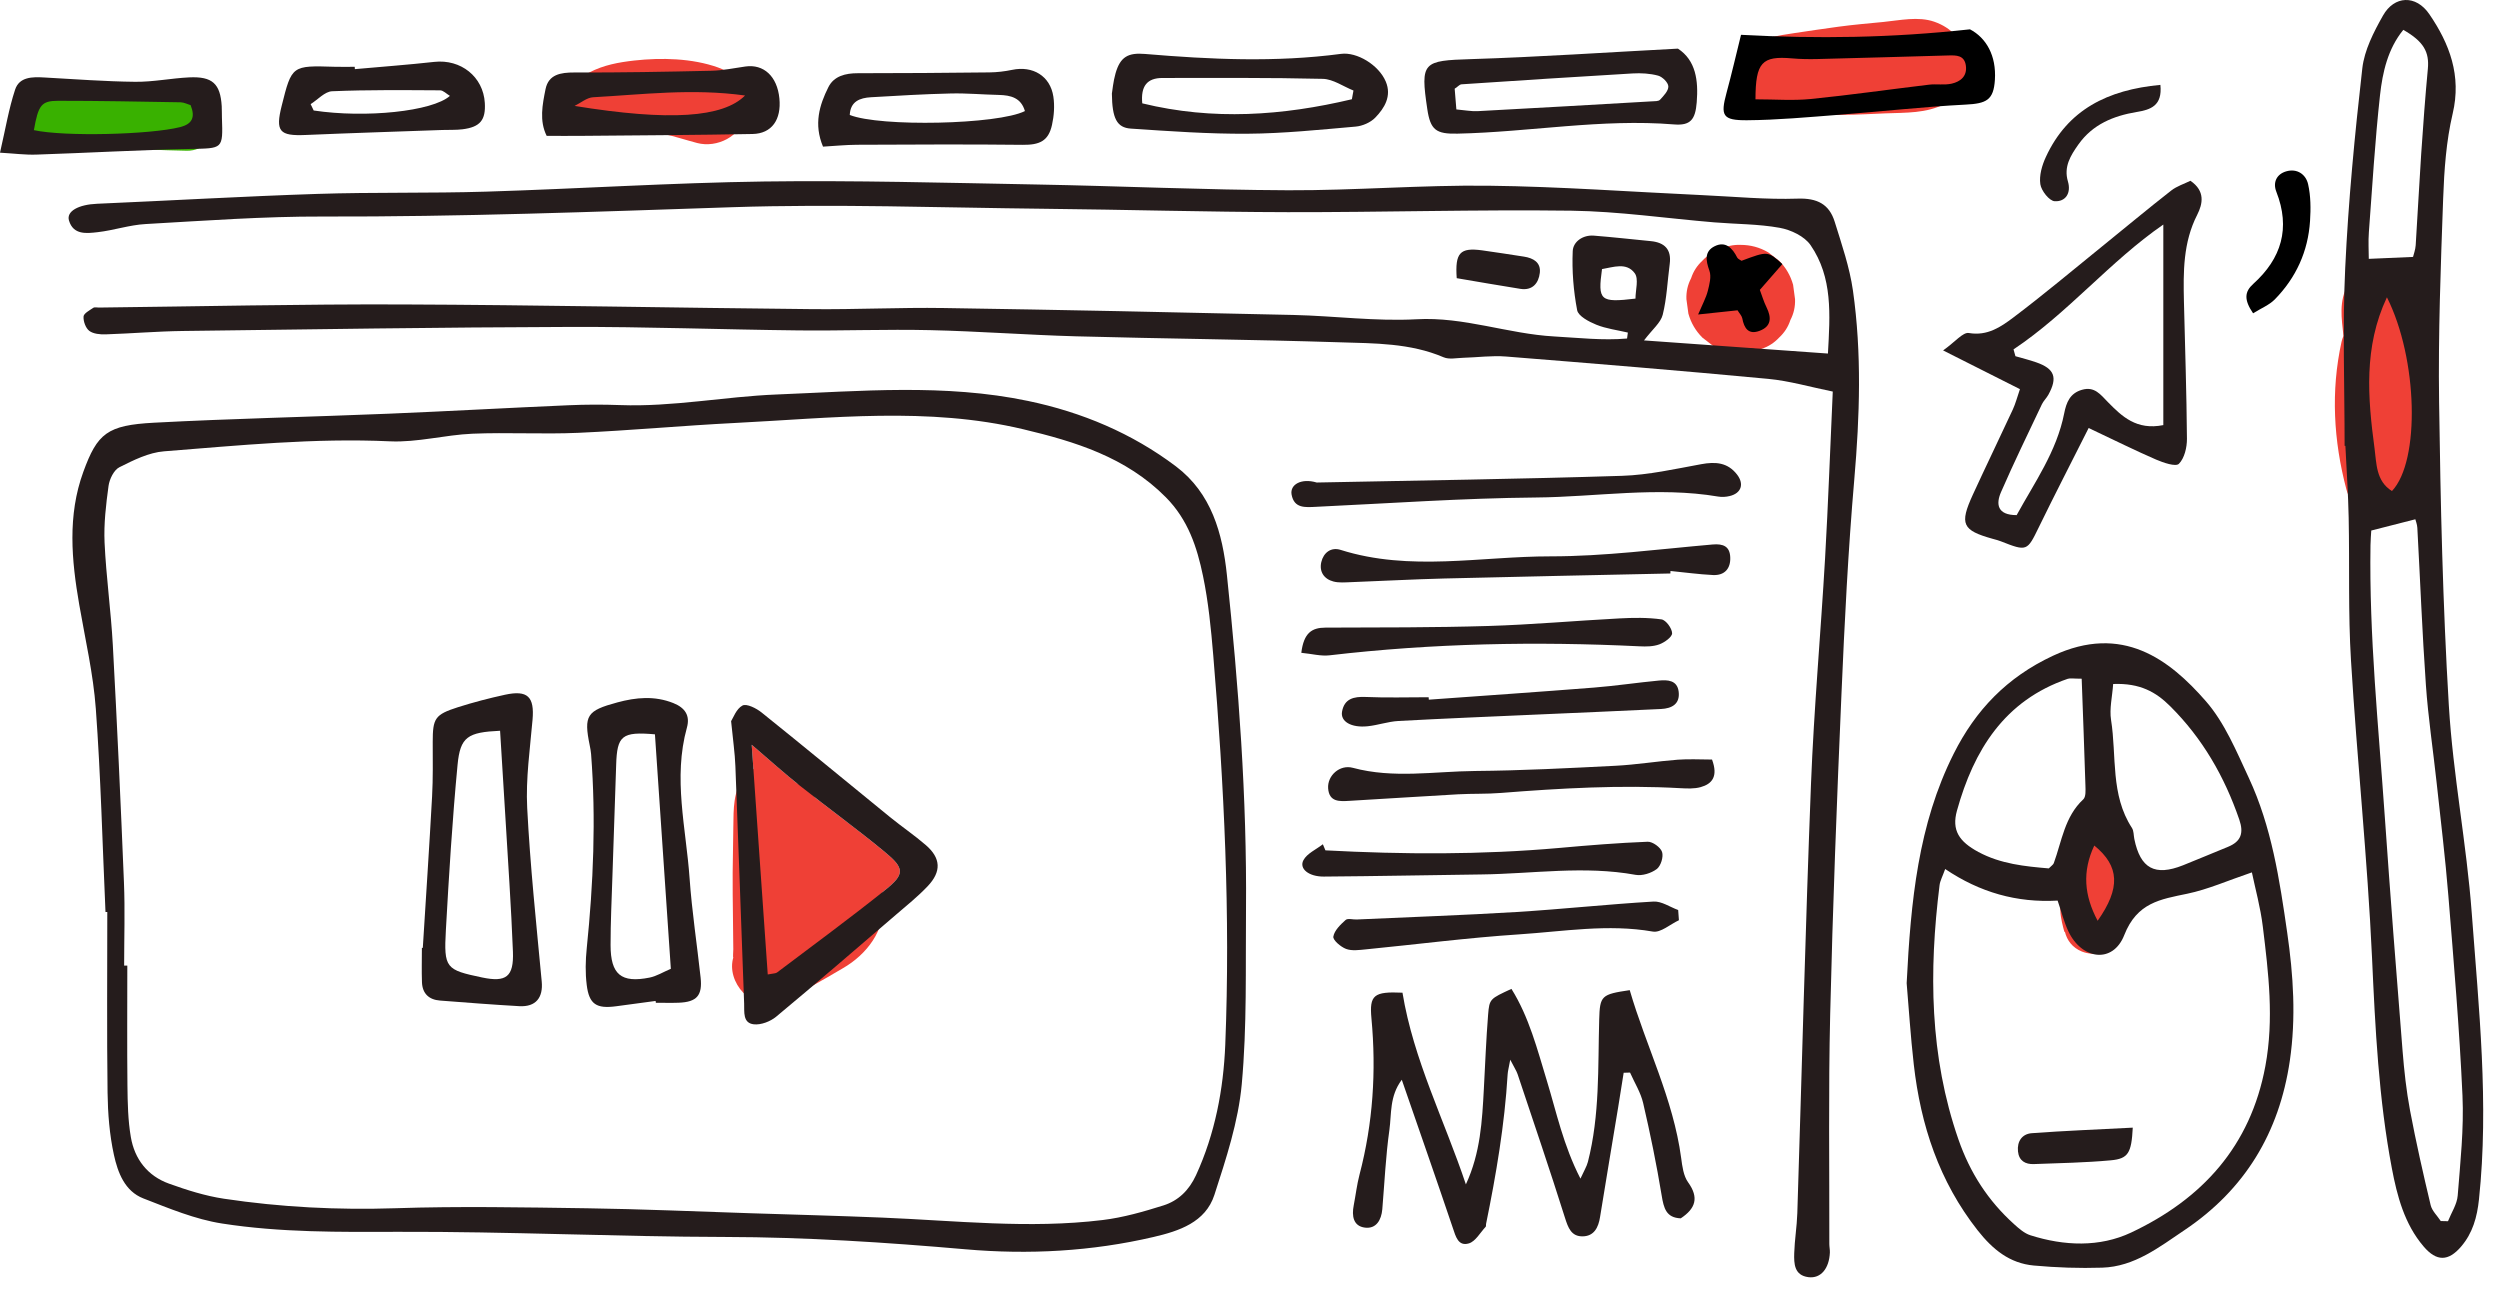 <svg width="122" height="63" viewBox="0 0 122 63" fill="none" xmlns="http://www.w3.org/2000/svg">
<path d="M36.374 5.644C36.619 4.572 36.049 3.652 35.039 3.292C33.778 2.842 32.274 2.806 30.951 2.954C30.186 3.04 29.459 3.174 28.769 3.531C28.483 3.679 28.209 3.871 27.955 4.07C27.662 4.3 27.517 4.578 27.297 4.866C26.99 5.266 27.321 5.891 27.758 6.002C28.023 6.069 28.256 6.183 28.53 6.22C28.792 6.255 29.019 6.274 29.239 6.303C29.84 6.383 30.442 6.365 31.047 6.384C31.302 6.393 31.556 6.41 31.811 6.437C31.847 6.441 31.871 6.442 31.885 6.444C31.916 6.449 31.95 6.455 31.993 6.463C32.118 6.486 32.242 6.508 32.366 6.534C32.927 6.652 33.468 6.834 34.022 6.979C34.988 7.232 36.143 6.66 36.374 5.644Z" fill="#EF4036"/>
<path d="M85.353 5.124C86.782 5.734 88.468 5.604 90 5.602C90.67 5.601 91.341 5.558 92.01 5.532C93.017 5.494 93.994 5.537 94.917 5.069C95.692 4.675 96.073 3.698 95.964 2.884C95.844 1.988 95.234 1.353 94.393 1.06C93.609 0.788 92.714 0.993 91.906 1.072C91.174 1.144 90.442 1.205 89.712 1.304C88.994 1.4 88.276 1.511 87.559 1.616C86.801 1.727 86.021 1.856 85.353 2.257C84.391 2.835 84.153 4.614 85.353 5.124Z" fill="#EF4036"/>
<path d="M86.821 12.725C86.643 12.587 86.464 12.45 86.284 12.311C85.871 12.071 85.425 11.951 84.947 11.95C84.583 11.936 84.242 12.012 83.926 12.178C83.597 12.285 83.313 12.468 83.073 12.725C82.815 12.966 82.632 13.25 82.526 13.578C82.36 13.894 82.283 14.234 82.297 14.599L82.393 15.304C82.518 15.753 82.745 16.142 83.074 16.473C83.253 16.612 83.431 16.749 83.611 16.888C84.024 17.128 84.47 17.248 84.948 17.249C85.313 17.263 85.654 17.186 85.97 17.021C86.299 16.914 86.582 16.731 86.822 16.473C87.081 16.233 87.264 15.949 87.37 15.621C87.535 15.305 87.612 14.965 87.598 14.599C87.567 14.365 87.535 14.13 87.503 13.895C87.377 13.446 87.15 13.056 86.821 12.725Z" fill="#EF4036"/>
<path d="M43.116 44.014C43.108 43.854 43.087 43.696 43.059 43.541C43.109 43.501 43.16 43.462 43.209 43.422C44.158 42.661 44.147 42.375 43.188 41.583C42.081 40.668 40.927 39.811 39.79 38.932C39.712 38.843 39.634 38.752 39.558 38.661C39.386 38.457 39.147 38.311 38.881 38.219C38.22 37.686 37.571 37.103 36.683 36.344C36.711 36.741 36.738 37.134 36.765 37.525C36.584 37.612 36.423 37.745 36.305 37.904C35.775 38.621 35.8 39.472 35.787 40.33C35.776 41.079 35.763 41.829 35.754 42.578C35.746 43.291 35.762 44.005 35.768 44.718C35.772 45.075 35.775 45.431 35.779 45.788C35.782 45.966 35.782 46.145 35.785 46.322C35.786 46.388 35.753 46.828 35.791 46.704C35.413 47.926 36.705 49.377 37.983 48.896C39.08 48.483 40.134 47.83 41.148 47.241C42.301 46.57 43.193 45.408 43.116 44.014Z" fill="#EF4036"/>
<path d="M102.405 40.119C101.391 40.165 100.675 40.905 100.618 41.907C100.585 42.471 100.541 43.036 100.539 43.602C100.538 43.883 100.534 44.168 100.545 44.449C100.559 44.814 100.675 45.231 100.743 45.478C100.751 45.476 100.759 45.474 100.767 45.472C100.871 45.893 101.137 46.25 101.599 46.436C102.217 46.685 103.143 46.514 103.444 45.831C103.584 45.513 103.754 45.241 103.826 44.894C103.89 44.588 103.926 44.271 103.973 43.961C104.076 43.28 104.13 42.593 104.194 41.907C104.278 40.973 103.307 40.078 102.405 40.119Z" fill="#EF4036"/>
<path d="M118.324 16.563C118.204 15.529 118.202 14.284 117.387 13.526C116.557 12.754 115.175 12.861 114.586 13.887C114.124 14.692 114.272 15.531 114.36 16.396C114.322 16.482 114.291 16.575 114.268 16.676C113.738 19.085 113.877 21.507 114.505 23.887C114.968 25.643 117.624 25.662 118.08 23.887C118.482 22.315 118.556 20.496 118.508 18.875C118.485 18.103 118.414 17.329 118.324 16.563Z" fill="#EF4036"/>
<path d="M1.573 6.59C2.813 6.996 4.045 7.121 5.345 7.199C6.606 7.274 7.861 7.333 9.123 7.357C9.932 7.372 10.62 6.658 10.62 5.86C10.62 5.056 9.935 4.355 9.123 4.364C7.861 4.378 6.606 4.426 5.345 4.492C4.047 4.56 2.814 4.675 1.573 5.073C0.823 5.313 0.831 6.345 1.573 6.59Z" fill="#39B100"/>
<path d="M119.691 5.544C120.129 3.688 119.539 2.138 118.553 0.694C117.9 -0.264 116.841 -0.219 116.289 0.761C115.837 1.562 115.38 2.45 115.28 3.34C114.912 6.578 114.598 9.828 114.446 13.083C114.31 15.968 114.417 18.866 114.417 21.758C114.43 21.758 114.442 21.758 114.455 21.758C114.51 22.922 114.592 24.085 114.615 25.251C114.663 27.582 114.586 29.919 114.729 32.243C115.024 37.077 115.534 41.898 115.755 46.733C115.911 50.181 116.08 53.619 116.722 57.009C116.979 58.362 117.334 59.731 118.276 60.832C118.903 61.566 119.477 61.563 120.101 60.835C120.67 60.171 120.883 59.394 120.974 58.529C121.468 53.858 120.965 49.209 120.622 44.565C120.371 41.175 119.706 37.815 119.503 34.424C119.206 29.495 119.097 24.552 119.028 19.612C118.981 16.307 119.107 12.996 119.226 9.691C119.276 8.302 119.374 6.889 119.691 5.544ZM115.601 11.333C115.767 9.104 115.901 6.872 116.144 4.652C116.269 3.521 116.526 2.383 117.281 1.457C118.28 2.026 118.557 2.543 118.479 3.362C118.349 4.744 118.248 6.129 118.154 7.514C118.054 8.997 117.983 10.481 117.886 11.965C117.871 12.19 117.786 12.411 117.756 12.538C117.006 12.571 116.33 12.601 115.597 12.632C115.597 12.252 115.566 11.79 115.601 11.333ZM116.482 14.508C117.986 17.488 118.119 22.496 116.727 23.963C115.942 23.478 115.976 22.603 115.878 21.887C115.547 19.416 115.339 16.934 116.482 14.508ZM119.48 43.711C119.744 46.96 120.022 50.21 120.169 53.466C120.242 55.087 120.064 56.721 119.936 58.346C119.902 58.772 119.626 59.179 119.462 59.595C119.345 59.592 119.227 59.589 119.109 59.587C118.94 59.329 118.683 59.092 118.616 58.811C118.25 57.276 117.901 55.736 117.609 54.186C117.429 53.227 117.323 52.25 117.245 51.276C116.941 47.471 116.643 43.665 116.378 39.858C116.072 35.445 115.611 31.04 115.68 26.607C115.684 26.337 115.708 26.065 115.718 25.89C116.471 25.698 117.141 25.526 117.868 25.341C117.885 25.412 117.957 25.584 117.966 25.759C118.106 28.317 118.204 30.878 118.384 33.434C118.494 35.009 118.732 36.576 118.902 38.148C119.103 40.001 119.33 41.853 119.48 43.711Z" fill="#251C1C"/>
<path d="M112.636 8.992C112.529 8.509 112.097 8.206 111.564 8.363C111.097 8.501 110.907 8.903 111.085 9.356C111.784 11.135 111.336 12.614 109.956 13.857C109.539 14.234 109.494 14.621 109.951 15.289C110.344 15.043 110.736 14.887 111.008 14.613C112.047 13.554 112.635 12.266 112.73 10.783C112.769 10.188 112.766 9.568 112.636 8.992Z" fill="black"/>
<path d="M96.508 60.039C97.248 60.979 98.074 61.651 99.252 61.758C100.359 61.859 101.478 61.898 102.588 61.862C104.162 61.812 105.367 60.861 106.601 60.032C109.552 58.052 111.227 55.276 111.743 51.767C112.051 49.669 111.917 47.595 111.615 45.508C111.243 42.926 110.855 40.348 109.743 37.963C109.138 36.665 108.567 35.273 107.645 34.217C105.871 32.185 103.57 30.419 100.183 32.002C97.928 33.056 96.41 34.655 95.342 36.778C93.605 40.232 93.246 43.982 93.045 47.978C93.148 49.166 93.234 50.563 93.393 51.951C93.731 54.911 94.628 57.648 96.508 60.039ZM103.122 33.379C104.441 33.327 105.215 33.777 105.904 34.462C107.484 36.032 108.556 37.899 109.277 39.996C109.506 40.66 109.358 41.068 108.723 41.327C107.992 41.624 107.266 41.933 106.534 42.225C105.161 42.771 104.449 42.385 104.155 40.943C104.118 40.761 104.132 40.546 104.038 40.402C102.983 38.784 103.299 36.899 103.02 35.136C102.932 34.583 103.081 33.993 103.122 33.379ZM102.201 41.262C103.44 42.27 103.486 43.343 102.365 44.934C101.706 43.697 101.607 42.529 102.201 41.262ZM95.5 39.557C96.32 36.611 97.814 34.185 100.903 33.127C101.023 33.085 101.172 33.121 101.586 33.121C101.651 34.919 101.717 36.628 101.769 38.336C101.775 38.562 101.797 38.883 101.667 39.005C100.753 39.854 100.619 41.044 100.225 42.122C100.196 42.2 100.101 42.254 99.981 42.378C98.827 42.28 97.636 42.164 96.546 41.577C95.605 41.069 95.233 40.519 95.5 39.557ZM94.651 43.193C94.679 42.979 94.794 42.775 94.925 42.408C96.618 43.551 98.42 44.061 100.412 43.949C100.597 44.489 100.719 44.982 100.93 45.435C101.587 46.843 103.112 47.042 103.664 45.632C104.287 44.046 105.423 43.888 106.741 43.613C107.754 43.402 108.721 42.969 109.892 42.572C110.055 43.357 110.311 44.276 110.425 45.215C110.702 47.476 110.977 49.724 110.55 52.025C109.823 55.946 107.455 58.518 104.001 60.148C102.461 60.874 100.735 60.806 99.086 60.282C98.791 60.189 98.527 59.956 98.29 59.742C97.024 58.601 96.139 57.24 95.571 55.603C94.16 51.535 94.128 47.39 94.651 43.193Z" fill="#251C1C"/>
<path d="M96.08 16.251C95.793 16.201 95.413 16.683 94.824 17.101C96.254 17.823 97.391 18.395 98.573 18.99C98.438 19.381 98.36 19.692 98.228 19.978C97.583 21.37 96.913 22.75 96.273 24.144C95.615 25.581 95.758 25.879 97.242 26.294C97.375 26.332 97.511 26.364 97.639 26.415C98.918 26.919 98.925 26.899 99.493 25.732C100.261 24.156 101.065 22.598 101.926 20.887C103.207 21.492 104.2 21.987 105.218 22.428C105.572 22.58 106.175 22.788 106.33 22.634C106.602 22.363 106.726 21.833 106.723 21.412C106.706 19.179 106.63 16.947 106.576 14.713C106.543 13.268 106.534 11.834 107.222 10.485C107.496 9.946 107.625 9.324 106.893 8.822C106.594 8.97 106.231 9.083 105.952 9.301C104.818 10.188 103.712 11.111 102.592 12.017C101.15 13.184 99.728 14.381 98.247 15.497C97.637 15.955 96.987 16.405 96.08 16.251ZM105.57 10.958C105.57 14.277 105.57 17.499 105.57 20.745C104.261 21.008 103.55 20.318 102.875 19.632C102.505 19.256 102.217 18.842 101.597 19.023C101.014 19.192 100.838 19.638 100.733 20.17C100.367 22.033 99.282 23.552 98.413 25.138C97.468 25.139 97.393 24.604 97.649 24.016C98.277 22.572 98.97 21.154 99.644 19.729C99.723 19.564 99.868 19.43 99.958 19.268C100.423 18.425 100.266 17.995 99.371 17.683C99.038 17.566 98.693 17.482 98.353 17.383C98.322 17.272 98.291 17.161 98.26 17.05C100.92 15.275 102.961 12.757 105.57 10.958Z" fill="#251C1C"/>
<path d="M104.267 5.466C104.94 5.355 105.534 5.169 105.427 4.142C102.854 4.382 100.905 5.349 99.838 7.661C99.65 8.066 99.506 8.566 99.568 8.989C99.615 9.31 100.008 9.807 100.27 9.82C100.802 9.849 101.083 9.422 100.914 8.852C100.702 8.136 101.046 7.587 101.427 7.049C102.12 6.071 103.131 5.655 104.267 5.466Z" fill="#251C1C"/>
<path d="M99.253 56.807C100.504 56.759 101.757 56.739 103.002 56.624C103.862 56.545 104.015 56.269 104.079 55.029C102.36 55.119 100.752 55.181 99.148 55.3C98.679 55.336 98.426 55.698 98.478 56.192C98.525 56.647 98.836 56.823 99.253 56.807Z" fill="#251C1C"/>
<path d="M97.351 3.895C97.427 2.715 96.928 1.848 96.135 1.431C92.291 1.852 88.696 1.899 84.962 1.699C84.72 2.676 84.505 3.609 84.254 4.533C83.952 5.646 84.056 5.877 85.254 5.868C86.736 5.857 88.217 5.719 89.697 5.605C91.772 5.446 93.844 5.211 95.922 5.105C96.942 5.054 97.288 4.884 97.351 3.895ZM95.243 4.082C94.89 4.162 94.504 4.089 94.139 4.132C92.212 4.362 90.289 4.639 88.358 4.832C87.495 4.918 86.618 4.847 85.667 4.847C85.671 3.036 85.986 2.721 87.453 2.849C87.867 2.886 88.286 2.891 88.703 2.881C90.83 2.828 92.957 2.766 95.085 2.706C95.469 2.696 95.859 2.692 95.933 3.194C96.009 3.716 95.674 3.983 95.243 4.082Z" fill="black"/>
<path d="M89.864 33.857C90.014 30.364 90.189 26.869 90.49 23.386C90.756 20.308 90.858 17.239 90.424 14.181C90.262 13.041 89.876 11.928 89.533 10.821C89.266 9.963 88.679 9.661 87.727 9.693C86.195 9.745 84.655 9.596 83.12 9.525C79.628 9.364 76.139 9.104 72.645 9.063C69.385 9.024 66.122 9.298 62.861 9.285C58.763 9.268 54.666 9.078 50.568 9.003C46.14 8.922 41.712 8.797 37.285 8.857C32.766 8.92 28.251 9.213 23.731 9.352C20.982 9.437 18.228 9.373 15.479 9.463C11.895 9.58 8.315 9.789 4.733 9.944C3.845 9.981 3.229 10.303 3.366 10.762C3.58 11.478 4.23 11.39 4.767 11.33C5.55 11.241 6.318 10.978 7.1 10.934C9.982 10.771 12.868 10.558 15.752 10.567C22.413 10.584 29.064 10.334 35.721 10.112C40.793 9.944 45.877 10.135 50.957 10.188C54.919 10.229 58.88 10.345 62.842 10.354C67.458 10.362 72.075 10.221 76.688 10.282C79.011 10.315 81.33 10.658 83.652 10.851C84.72 10.94 85.804 10.928 86.853 11.118C87.396 11.216 88.06 11.531 88.356 11.963C89.442 13.544 89.309 15.357 89.203 17.253C86.162 17.036 83.275 16.829 80.228 16.612C80.641 16.066 81.043 15.751 81.141 15.359C81.341 14.553 81.373 13.706 81.483 12.877C81.575 12.169 81.232 11.833 80.559 11.767C79.633 11.676 78.708 11.573 77.781 11.499C77.237 11.457 76.768 11.798 76.749 12.254C76.707 13.213 76.785 14.195 76.965 15.138C77.022 15.428 77.54 15.7 77.901 15.846C78.386 16.042 78.924 16.107 79.439 16.229C79.426 16.326 79.413 16.424 79.401 16.52C78.217 16.623 77.036 16.485 75.847 16.419C73.588 16.294 71.442 15.451 69.127 15.58C67.135 15.689 65.124 15.416 63.12 15.37C57.434 15.239 51.746 15.119 46.059 15.032C43.917 14.999 41.773 15.108 39.63 15.086C32.963 15.023 26.298 14.882 19.632 14.857C14.696 14.838 9.76 14.953 4.824 15.009C4.73 15.011 4.614 14.978 4.55 15.023C4.37 15.146 4.086 15.294 4.077 15.447C4.062 15.68 4.179 16.009 4.357 16.146C4.554 16.295 4.884 16.325 5.153 16.317C6.41 16.276 7.665 16.168 8.921 16.152C15.211 16.07 21.501 15.973 27.792 15.954C31.516 15.942 35.239 16.083 38.964 16.124C41.105 16.148 43.247 16.062 45.386 16.111C47.76 16.164 50.131 16.347 52.504 16.412C56.791 16.529 61.083 16.567 65.37 16.704C67.079 16.758 68.816 16.737 70.448 17.435C70.721 17.552 71.084 17.469 71.404 17.46C72.1 17.442 72.8 17.343 73.489 17.398C77.757 17.738 82.025 18.088 86.288 18.489C87.328 18.587 88.349 18.888 89.439 19.108C89.31 21.941 89.216 24.59 89.064 27.237C88.853 30.906 88.521 34.57 88.377 38.242C88.105 45.227 87.932 52.217 87.709 59.205C87.688 59.856 87.578 60.504 87.558 61.155C87.543 61.67 87.558 62.239 88.254 62.326C88.856 62.402 89.265 61.904 89.298 61.122C89.303 60.983 89.271 60.843 89.271 60.704C89.278 56.972 89.224 53.238 89.313 49.509C89.436 44.29 89.638 39.072 89.864 33.857ZM79.811 14.572C78.082 14.777 77.966 14.672 78.178 13.131C78.727 13.041 79.373 12.785 79.775 13.334C79.979 13.611 79.811 14.16 79.811 14.572Z" fill="#251C1C"/>
<path d="M82.868 15.347C83.655 15.263 84.228 15.202 84.792 15.143C84.889 15.302 85 15.411 85.024 15.537C85.115 16.026 85.332 16.35 85.874 16.142C86.445 15.925 86.454 15.501 86.21 15.004C86.07 14.721 85.981 14.412 85.88 14.146C86.278 13.691 86.63 13.288 86.979 12.888C86.268 12.247 86.268 12.247 84.986 12.727C84.914 12.675 84.812 12.639 84.776 12.569C84.544 12.105 84.207 11.754 83.679 12.014C83.168 12.265 83.24 12.713 83.419 13.21C83.522 13.496 83.421 13.88 83.34 14.2C83.255 14.533 83.083 14.841 82.868 15.347Z" fill="black"/>
<path d="M84.771 23.162C84.312 22.565 83.718 22.524 83.021 22.652C81.742 22.885 80.456 23.178 79.164 23.22C74.197 23.378 69.226 23.446 64.256 23.547C63.497 23.321 62.942 23.65 63.029 24.134C63.155 24.821 63.7 24.758 64.234 24.732C67.806 24.564 71.38 24.31 74.954 24.278C77.918 24.252 80.885 23.731 83.852 24.233C84.032 24.264 84.23 24.25 84.408 24.207C84.974 24.072 85.125 23.624 84.771 23.162Z" fill="#251C1C"/>
<path d="M84.436 27.19C84.412 26.667 84.101 26.525 83.576 26.571C80.943 26.799 78.307 27.151 75.671 27.15C72.258 27.147 68.809 27.905 65.424 26.835C64.951 26.684 64.585 26.973 64.479 27.431C64.372 27.895 64.609 28.258 65.076 28.379C65.34 28.446 65.632 28.42 65.91 28.41C67.441 28.353 68.971 28.268 70.501 28.23C74.172 28.139 77.844 28.066 81.515 27.986C81.516 27.945 81.518 27.905 81.519 27.864C82.212 27.932 82.902 28.028 83.596 28.062C84.167 28.089 84.462 27.74 84.436 27.19Z" fill="#251C1C"/>
<path d="M83.547 37.066C82.976 37.066 82.424 37.031 81.876 37.073C80.859 37.151 79.849 37.318 78.831 37.37C76.551 37.486 74.27 37.604 71.988 37.624C69.999 37.642 68 38.004 66.017 37.469C65.38 37.297 64.768 37.85 64.813 38.472C64.862 39.148 65.379 39.109 65.852 39.081C67.618 38.979 69.384 38.861 71.15 38.762C71.846 38.724 72.546 38.752 73.241 38.696C76.162 38.465 79.085 38.298 82.017 38.464C82.34 38.481 82.681 38.497 82.987 38.413C83.553 38.256 83.853 37.891 83.547 37.066Z" fill="#251C1C"/>
<path d="M71.127 6.522C74.652 6.446 78.15 5.783 81.694 6.072C82.5 6.138 82.733 5.831 82.8 4.994C82.886 3.928 82.758 2.945 81.883 2.373C78.377 2.557 75.085 2.782 71.789 2.885C69.434 2.958 69.31 3.02 69.651 5.317C69.803 6.345 70.077 6.545 71.127 6.522ZM71.315 4.115C74.099 3.93 76.884 3.747 79.67 3.584C80.085 3.56 80.52 3.584 80.916 3.691C81.126 3.748 81.409 4.027 81.415 4.216C81.424 4.431 81.185 4.677 81.009 4.868C80.934 4.949 80.746 4.937 80.608 4.946C77.776 5.109 74.944 5.274 72.112 5.424C71.797 5.44 71.478 5.375 71.071 5.34C71.039 4.953 71.011 4.611 70.988 4.329C71.167 4.209 71.237 4.119 71.315 4.115Z" fill="#251C1C"/>
<path d="M66.609 59.908C67.157 59.977 67.41 59.54 67.456 59.014C67.565 57.721 67.623 56.42 67.803 55.136C67.912 54.358 67.803 53.498 68.407 52.692C69.268 55.184 70.096 57.548 70.897 59.921C71.039 60.34 71.16 60.833 71.68 60.678C72.005 60.581 72.234 60.152 72.5 59.868C72.526 59.841 72.51 59.777 72.519 59.731C73.012 57.316 73.425 54.891 73.573 52.426C73.582 52.273 73.625 52.123 73.7 51.714C73.905 52.114 74.005 52.26 74.059 52.42C74.838 54.752 75.63 57.079 76.369 59.423C76.525 59.915 76.678 60.344 77.237 60.334C77.791 60.324 78.001 59.904 78.082 59.395C78.37 57.606 78.673 55.82 78.967 54.032C79.06 53.473 79.147 52.912 79.235 52.351C79.339 52.348 79.442 52.345 79.546 52.341C79.764 52.836 80.066 53.312 80.186 53.83C80.533 55.323 80.841 56.828 81.09 58.341C81.192 58.955 81.305 59.427 82.021 59.455C82.744 58.975 82.921 58.449 82.379 57.696C82.153 57.381 82.095 56.918 82.041 56.512C81.657 53.626 80.324 51.048 79.531 48.319C78.145 48.524 78.073 48.588 78.041 49.754C77.976 52.081 78.075 54.419 77.489 56.702C77.43 56.929 77.299 57.136 77.126 57.517C76.284 55.876 75.959 54.286 75.486 52.738C75.02 51.212 74.621 49.635 73.758 48.257C72.716 48.742 72.682 48.738 72.62 49.512C72.523 50.718 72.478 51.93 72.412 53.139C72.328 54.7 72.249 56.261 71.535 57.798C70.489 54.669 68.978 51.719 68.441 48.443C67.042 48.38 66.819 48.554 66.927 49.701C67.166 52.274 67.002 54.812 66.346 57.315C66.216 57.81 66.158 58.322 66.061 58.825C65.961 59.335 66.037 59.836 66.609 59.908Z" fill="#251C1C"/>
<path d="M65.688 46.307C65.974 46.414 66.332 46.36 66.655 46.329C69.149 46.084 71.638 45.761 74.136 45.597C76.302 45.455 78.468 45.078 80.66 45.461C81.04 45.528 81.505 45.104 81.931 44.907C81.919 44.74 81.907 44.575 81.895 44.409C81.493 44.263 81.082 43.972 80.691 43.996C78.462 44.127 76.24 44.368 74.013 44.505C71.413 44.663 68.81 44.752 66.208 44.871C66.023 44.88 65.77 44.801 65.666 44.895C65.414 45.121 65.118 45.405 65.067 45.705C65.037 45.874 65.428 46.21 65.688 46.307Z" fill="#251C1C"/>
<path d="M80.954 33.211C79.897 33.31 78.846 33.471 77.788 33.554C75.101 33.766 72.412 33.95 69.726 34.144C69.722 34.105 69.72 34.065 69.718 34.025C68.695 34.025 67.669 34.057 66.647 34.012C66.059 33.986 65.606 34.098 65.492 34.724C65.403 35.21 65.939 35.523 66.737 35.442C67.243 35.39 67.738 35.212 68.242 35.184C70.518 35.06 72.795 34.969 75.072 34.867C77.067 34.778 79.063 34.697 81.058 34.599C81.578 34.574 81.993 34.362 81.919 33.753C81.849 33.189 81.38 33.171 80.954 33.211Z" fill="#251C1C"/>
<path d="M81.081 30.226C80.403 30.131 79.703 30.142 79.016 30.179C76.884 30.291 74.757 30.484 72.625 30.548C69.979 30.628 67.33 30.618 64.683 30.628C64.022 30.63 63.624 30.878 63.504 31.857C64.019 31.907 64.459 32.028 64.877 31.98C69.911 31.391 74.956 31.295 80.012 31.54C80.334 31.556 80.683 31.554 80.976 31.445C81.231 31.35 81.603 31.086 81.599 30.902C81.595 30.663 81.295 30.256 81.081 30.226Z" fill="#251C1C"/>
<path d="M64.602 42.777C67.165 42.759 69.727 42.705 72.289 42.673C74.797 42.642 77.304 42.234 79.815 42.692C80.141 42.752 80.58 42.612 80.85 42.409C81.049 42.258 81.186 41.813 81.109 41.577C81.036 41.35 80.646 41.067 80.406 41.077C78.968 41.133 77.532 41.25 76.099 41.379C72.291 41.718 68.486 41.699 64.68 41.497C64.638 41.397 64.597 41.299 64.556 41.2C64.229 41.455 63.783 41.646 63.606 41.979C63.389 42.388 63.859 42.781 64.602 42.777Z" fill="#251C1C"/>
<path d="M75.143 13.314C75.202 12.809 74.827 12.593 74.367 12.523C73.685 12.421 73.003 12.308 72.319 12.216C71.246 12.072 71 12.337 71.088 13.575C72.116 13.748 73.156 13.933 74.199 14.097C74.787 14.188 75.086 13.817 75.143 13.314Z" fill="#251C1C"/>
<path d="M60.884 6.526C62.642 6.514 64.401 6.331 66.156 6.178C66.488 6.149 66.879 5.98 67.108 5.745C67.568 5.274 67.921 4.686 67.628 3.986C67.285 3.166 66.213 2.526 65.442 2.629C62.253 3.051 59.065 2.902 55.877 2.633C55.051 2.563 54.669 2.772 54.438 3.581C54.325 3.98 54.288 4.399 54.26 4.566C54.272 5.78 54.502 6.23 55.185 6.276C57.083 6.403 58.986 6.54 60.884 6.526ZM56.736 3.805C59.343 3.806 61.949 3.785 64.554 3.848C65.057 3.861 65.551 4.219 66.049 4.418C66.024 4.56 65.998 4.701 65.972 4.843C62.593 5.645 59.2 5.89 55.742 5.043C55.664 4.204 55.974 3.804 56.736 3.805Z" fill="#251C1C"/>
<path d="M5.249 53.316C5.263 54.334 5.343 55.37 5.56 56.361C5.748 57.216 6.086 58.13 6.996 58.483C8.248 58.969 9.521 59.502 10.832 59.707C13.687 60.152 16.577 60.123 19.471 60.113C24.782 60.096 30.093 60.352 35.405 60.364C39.326 60.373 43.223 60.626 47.124 60.966C50.202 61.234 53.275 61.07 56.295 60.364C57.536 60.075 58.827 59.651 59.262 58.312C59.833 56.547 60.431 54.737 60.598 52.908C60.856 50.084 60.78 47.228 60.805 44.385C60.852 38.923 60.444 33.483 59.873 28.058C59.661 26.038 59.124 24.075 57.392 22.764C55.243 21.14 52.789 20.113 50.168 19.566C46.108 18.716 41.995 19.088 37.903 19.251C35.353 19.353 32.827 19.864 30.258 19.768C29.422 19.737 28.581 19.739 27.744 19.776C24.813 19.902 21.884 20.069 18.953 20.189C15.141 20.346 11.325 20.426 7.517 20.628C5.233 20.75 4.752 21.145 4.066 23.027C3.288 25.161 3.491 27.331 3.867 29.507C4.159 31.198 4.552 32.884 4.676 34.588C4.918 37.887 5 41.198 5.148 44.505C5.177 44.505 5.207 44.505 5.236 44.505C5.236 47.442 5.211 50.38 5.249 53.316ZM5.103 26.48C5.061 25.56 5.172 24.626 5.297 23.71C5.343 23.381 5.558 22.936 5.825 22.802C6.514 22.456 7.261 22.082 8.008 22.024C11.676 21.737 15.339 21.366 19.037 21.537C20.367 21.598 21.712 21.222 23.056 21.165C24.775 21.093 26.501 21.198 28.22 21.122C30.776 21.007 33.326 20.769 35.882 20.64C40.572 20.404 45.289 19.842 49.93 20.946C52.451 21.547 54.948 22.303 56.89 24.264C57.982 25.365 58.415 26.703 58.707 28.109C58.971 29.381 59.098 30.685 59.207 31.983C59.736 38.306 60.048 44.644 59.793 50.986C59.705 53.149 59.296 55.327 58.364 57.352C58.024 58.088 57.502 58.595 56.775 58.825C55.806 59.13 54.812 59.416 53.807 59.538C50.222 59.976 46.637 59.566 43.053 59.419C40.91 59.331 38.767 59.274 36.623 59.206C33.968 59.12 31.314 59.002 28.658 58.964C25.534 58.919 22.407 58.858 19.288 58.962C16.48 59.054 13.699 58.913 10.931 58.498C10.019 58.361 9.117 58.075 8.246 57.761C7.203 57.386 6.568 56.567 6.385 55.49C6.244 54.669 6.229 53.822 6.219 52.984C6.198 51.03 6.213 49.076 6.213 47.122C6.161 47.122 6.109 47.121 6.058 47.121C6.058 45.77 6.104 44.416 6.049 43.067C5.893 39.204 5.715 35.342 5.506 31.482C5.415 29.812 5.18 28.15 5.103 26.48Z" fill="#251C1C"/>
<path d="M49.906 7.068C50.727 7.076 51.163 6.887 51.337 6.098C51.437 5.652 51.472 5.163 51.404 4.713C51.252 3.707 50.401 3.198 49.392 3.409C49.031 3.485 48.657 3.528 48.288 3.533C46.146 3.557 44.005 3.574 41.862 3.573C41.258 3.572 40.696 3.711 40.425 4.253C39.988 5.128 39.703 6.058 40.163 7.156C40.721 7.124 41.269 7.068 41.818 7.065C44.514 7.055 47.209 7.036 49.906 7.068ZM42.508 4.745C43.8 4.67 45.092 4.592 46.385 4.562C47.17 4.542 47.957 4.616 48.744 4.633C49.328 4.647 49.827 4.771 50.016 5.42C48.695 6.084 42.943 6.201 41.468 5.61C41.5 4.945 41.964 4.776 42.508 4.745Z" fill="#251C1C"/>
<path d="M36.314 48.974C36.329 49.378 36.238 49.93 36.792 49.987C37.14 50.023 37.595 49.848 37.876 49.615C39.84 47.982 41.773 46.313 43.711 44.649C44.242 44.195 44.788 43.754 45.267 43.251C45.951 42.531 45.917 41.88 45.182 41.242C44.621 40.757 44.003 40.339 43.427 39.87C41.339 38.171 39.265 36.454 37.165 34.769C36.91 34.563 36.433 34.324 36.233 34.43C35.93 34.59 35.778 35.041 35.678 35.193C35.766 36.097 35.863 36.745 35.887 37.394C36.038 41.253 36.169 45.114 36.314 48.974ZM39.023 38.333C40.404 39.427 41.831 40.461 43.188 41.583C44.147 42.375 44.158 42.661 43.209 43.422C41.479 44.809 39.687 46.121 37.917 47.459C37.852 47.507 37.743 47.499 37.466 47.554C37.212 43.92 36.96 40.311 36.683 36.344C37.634 37.157 38.31 37.768 39.023 38.333Z" fill="#251C1C"/>
<path d="M28.514 6.629C31.251 6.603 33.989 6.592 36.725 6.539C37.662 6.521 38.137 5.839 38.034 4.8C37.928 3.725 37.269 3.115 36.37 3.246C35.819 3.326 35.269 3.44 34.717 3.453C32.488 3.504 30.26 3.545 28.031 3.537C27.354 3.535 26.768 3.633 26.622 4.351C26.471 5.103 26.311 5.894 26.678 6.631C27.332 6.631 27.923 6.635 28.514 6.629ZM28.944 4.746C31.361 4.613 33.784 4.304 36.359 4.661C35.287 5.734 32.7 5.926 28.04 5.169C28.341 5.022 28.636 4.763 28.944 4.746Z" fill="#251C1C"/>
<path d="M30.071 49.105C30.711 49.019 31.353 48.932 31.994 48.846C31.998 48.876 32.001 48.905 32.005 48.935C32.377 48.935 32.75 48.947 33.122 48.933C34.003 48.899 34.285 48.582 34.19 47.707C34.015 46.091 33.766 44.48 33.652 42.86C33.48 40.414 32.836 37.972 33.522 35.505C33.685 34.922 33.433 34.539 32.858 34.31C31.942 33.946 31.039 34.03 30.122 34.279C28.633 34.681 28.48 34.913 28.78 36.383C28.807 36.52 28.834 36.657 28.845 36.797C29.089 39.962 28.956 43.119 28.633 46.274C28.572 46.869 28.558 47.482 28.633 48.073C28.75 49.012 29.11 49.235 30.071 49.105ZM29.886 42.766C29.945 40.951 30.012 39.137 30.069 37.322C30.113 35.898 30.348 35.695 31.961 35.835C32.216 39.613 32.474 43.41 32.737 47.278C32.356 47.439 32.04 47.639 31.697 47.707C30.314 47.983 29.797 47.556 29.796 46.123C29.795 45.005 29.85 43.885 29.886 42.766Z" fill="#251C1C"/>
<path d="M21.472 48.827C22.762 48.927 24.052 49.028 25.343 49.101C26.155 49.146 26.51 48.679 26.436 47.897C26.171 45.074 25.872 42.252 25.727 39.421C25.654 37.998 25.864 36.555 25.988 35.125C26.086 34.004 25.755 33.662 24.641 33.904C23.869 34.072 23.101 34.273 22.346 34.512C21.222 34.872 21.117 35.053 21.117 36.208C21.118 37.094 21.134 37.981 21.086 38.864C20.951 41.329 20.786 43.791 20.633 46.255C20.617 46.255 20.602 46.256 20.588 46.256C20.588 46.816 20.572 47.375 20.592 47.933C20.612 48.484 20.931 48.786 21.472 48.827ZM21.759 45.385C21.909 42.696 22.074 40.005 22.329 37.323C22.46 35.956 22.822 35.735 24.404 35.661C24.494 37.123 24.583 38.507 24.664 39.893C24.793 42.075 24.946 44.257 25.031 46.44C25.078 47.673 24.699 47.946 23.529 47.701C21.753 47.329 21.655 47.25 21.759 45.385Z" fill="#251C1C"/>
<path d="M14.917 6.587C17.143 6.492 19.371 6.423 21.597 6.343C21.922 6.331 22.251 6.35 22.573 6.309C23.433 6.2 23.709 5.859 23.659 5.022C23.583 3.744 22.488 2.877 21.193 3.02C19.904 3.163 18.609 3.258 17.317 3.374C17.315 3.336 17.312 3.298 17.31 3.26C16.984 3.26 16.659 3.269 16.334 3.259C14.24 3.194 14.24 3.193 13.748 5.156C13.431 6.414 13.632 6.643 14.917 6.587ZM16.208 4.453C17.962 4.379 19.72 4.398 21.477 4.408C21.633 4.409 21.788 4.58 21.956 4.679C21.103 5.437 17.836 5.774 15.308 5.392C15.258 5.289 15.209 5.186 15.159 5.082C15.507 4.863 15.85 4.468 16.208 4.453Z" fill="#251C1C"/>
<path d="M10.83 5.738C10.823 5.552 10.831 5.366 10.82 5.181C10.753 4.086 10.368 3.722 9.232 3.776C8.353 3.818 7.478 4.001 6.601 3.992C5.121 3.976 3.641 3.863 2.162 3.781C1.581 3.747 0.945 3.746 0.738 4.372C0.427 5.313 0.266 6.303 0 7.451C0.7 7.491 1.235 7.563 1.766 7.545C4.267 7.463 6.768 7.318 9.269 7.269C10.882 7.236 10.883 7.294 10.83 5.738ZM1.654 6.351C1.87 5.13 2.014 4.92 2.837 4.919C4.829 4.918 6.821 4.958 8.813 4.992C8.985 4.996 9.156 5.089 9.303 5.132C9.543 5.734 9.37 6.056 8.789 6.203C7.337 6.569 3.16 6.679 1.654 6.351Z" fill="#251C1C"/>
</svg>
